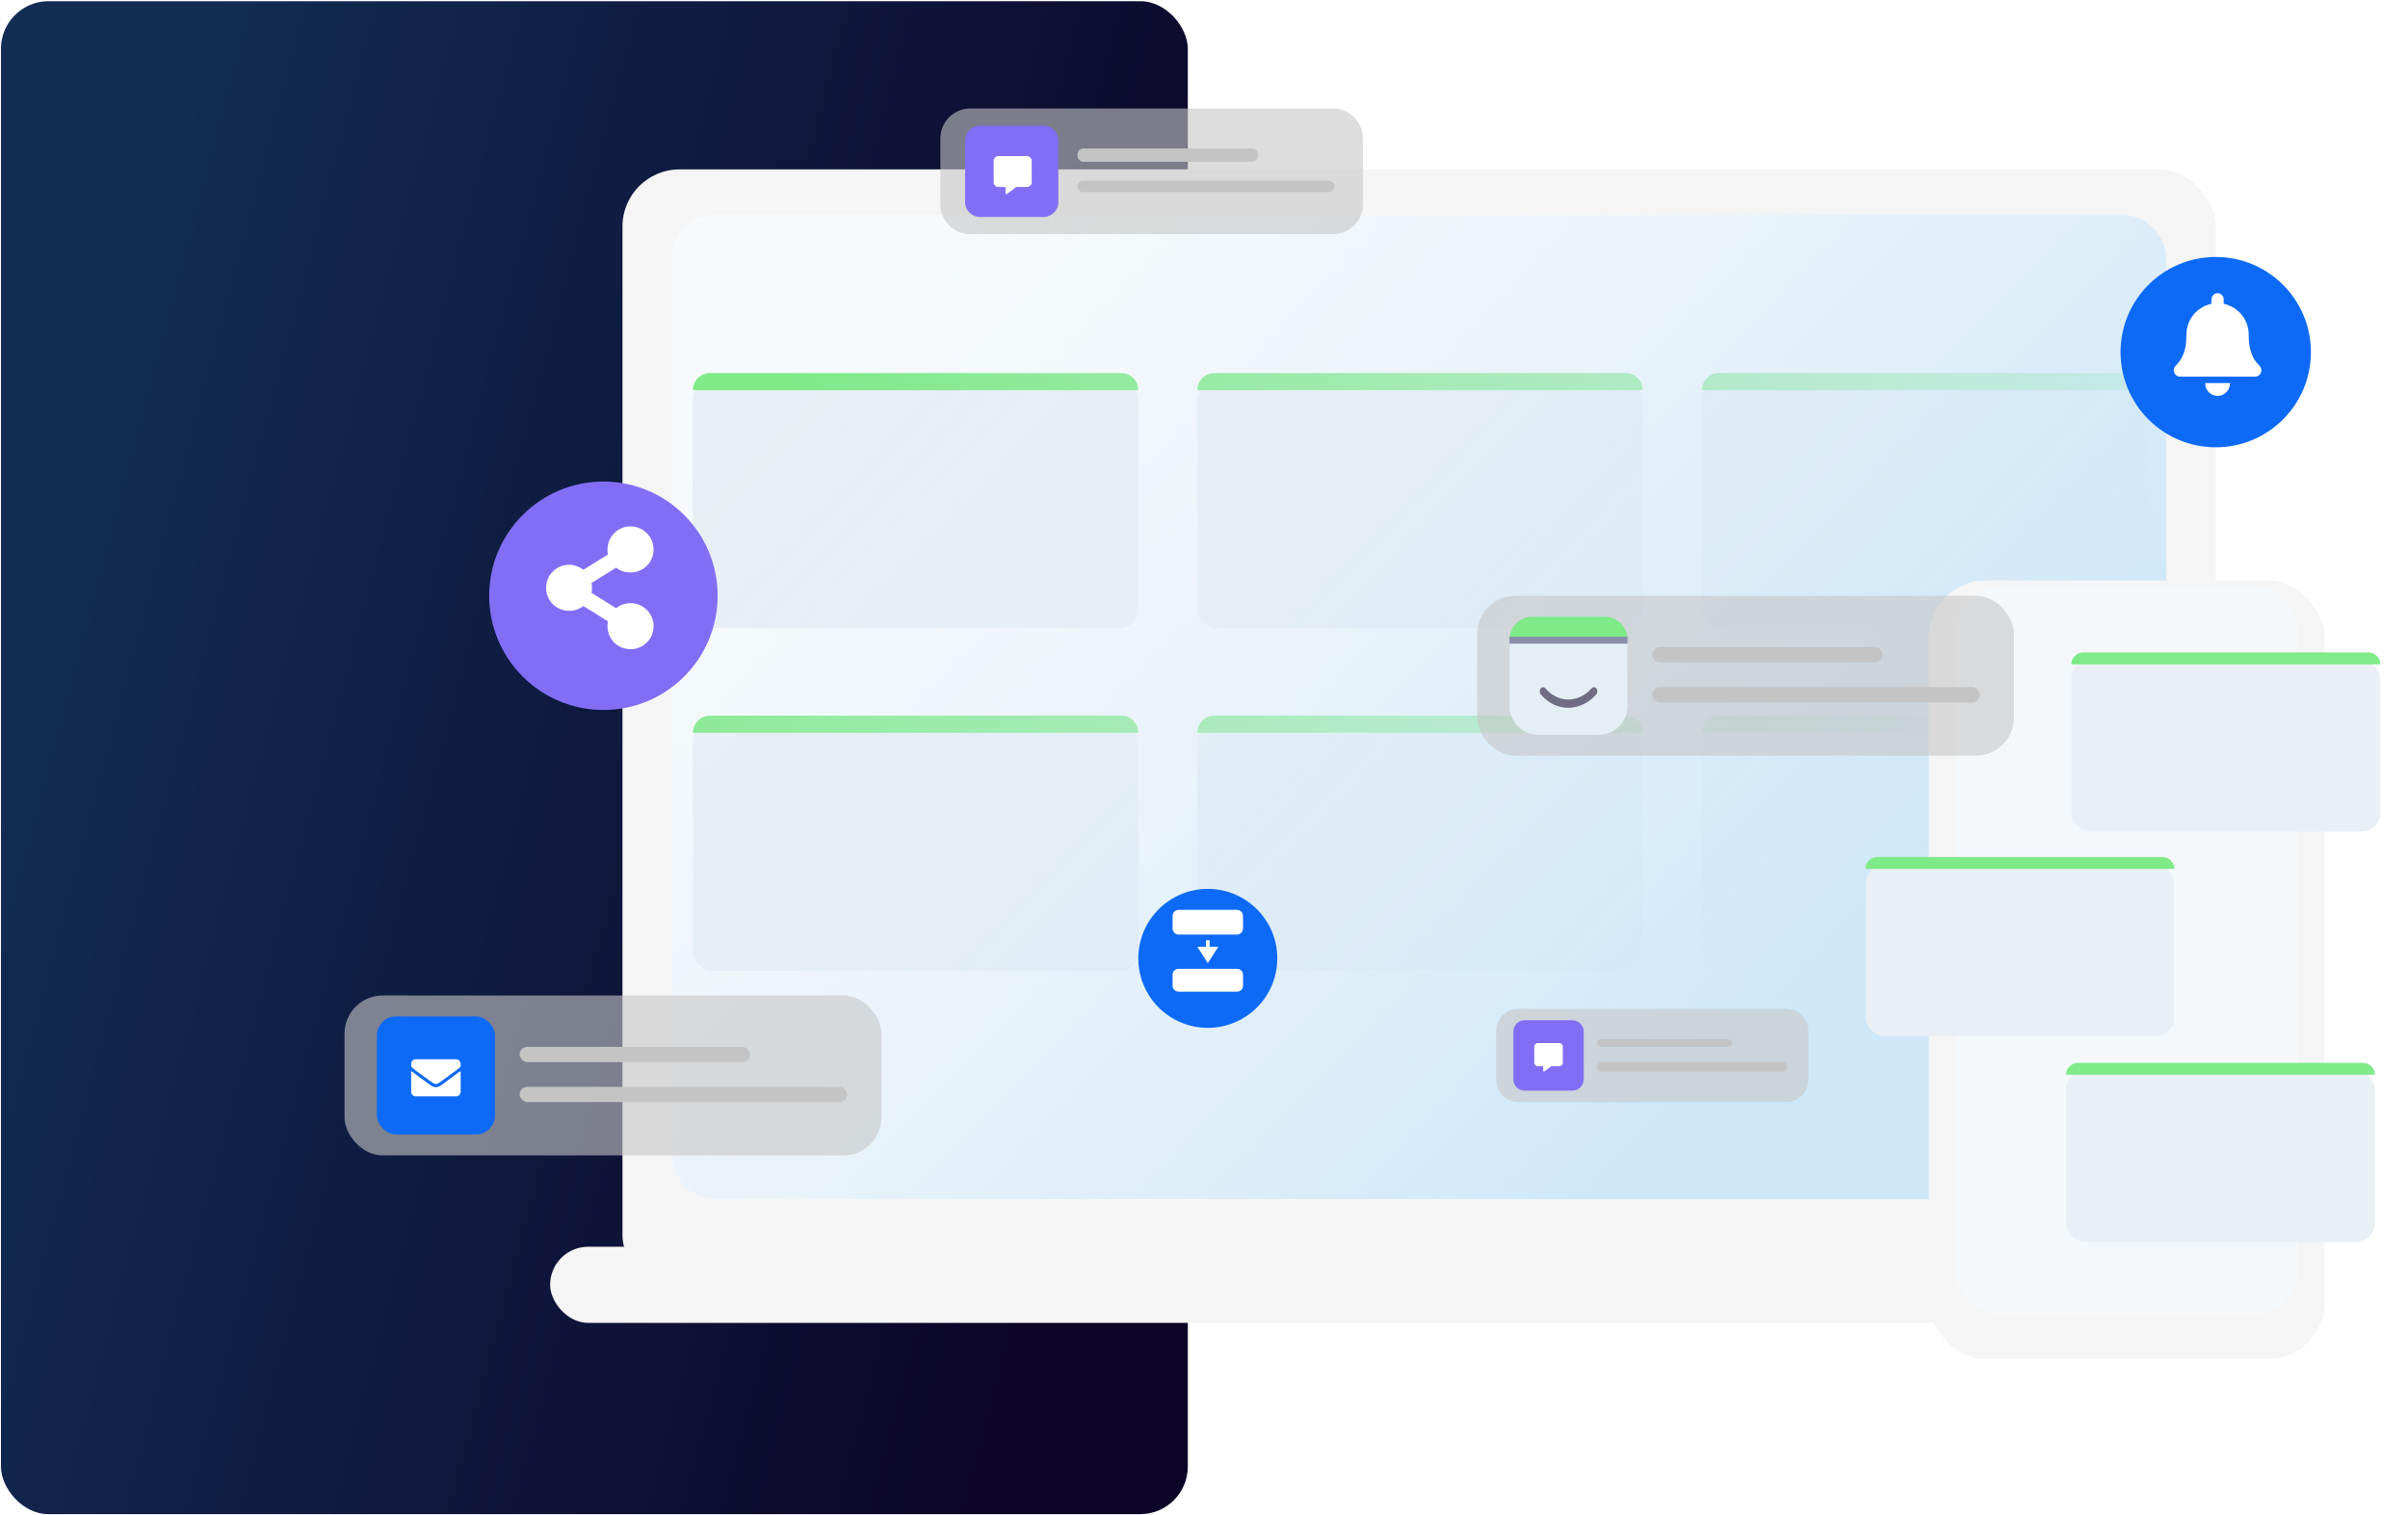 <svg viewBox="0 0 1265 796" fill="none" xmlns="http://www.w3.org/2000/svg">
<rect x="0.5" y="0.628" width="623.499" height="794.87" rx="25" fill="url(#paint0_linear_1334_149)"/>
<g filter="url(#filter0_i_1334_149)">
<rect x="327" y="89" width="837" height="590" rx="30" fill="#F5F5F5"/>
</g>
<rect x="353" y="113" width="785" height="517" rx="22" fill="white"/>
<rect x="353" y="113" width="785" height="517" rx="22" fill="#E4EEF5" fill-opacity="0.3"/>
<g filter="url(#filter1_di_1334_149)">
<rect x="289" y="645" width="913" height="40" rx="20" fill="#F5F5F5"/>
</g>
<g filter="url(#filter2_d_1334_149)">
<rect x="364" y="196" width="234" height="130" rx="10" fill="#E9EFF4"/>
</g>
<path d="M364 205C364 200.029 368.029 196 373 196H589C593.971 196 598 200.029 598 205H364Z" fill="#7EEA88"/>
<g filter="url(#filter3_d_1334_149)">
<rect x="629" y="196" width="234" height="130" rx="10" fill="#E9EFF4"/>
</g>
<path d="M629 205C629 200.029 633.029 196 638 196H854C858.971 196 863 200.029 863 205H629Z" fill="#7EEA88"/>
<g filter="url(#filter4_d_1334_149)">
<rect x="894" y="196" width="234" height="130" rx="10" fill="#E9EFF4"/>
</g>
<path d="M894 205C894 200.029 898.029 196 903 196H1119C1123.97 196 1128 200.029 1128 205H894Z" fill="#7EEA88"/>
<g filter="url(#filter5_d_1334_149)">
<rect x="364" y="376" width="234" height="130" rx="10" fill="#E9EFF4"/>
</g>
<path d="M364 385C364 380.029 368.029 376 373 376H589C593.971 376 598 380.029 598 385H364Z" fill="#7EEA88"/>
<g filter="url(#filter6_d_1334_149)">
<rect x="629" y="376" width="234" height="130" rx="10" fill="#E9EFF4"/>
</g>
<path d="M629 385C629 380.029 633.029 376 638 376H854C858.971 376 863 380.029 863 385H629Z" fill="#7EEA88"/>
<g filter="url(#filter7_d_1334_149)">
<rect x="894" y="376" width="234" height="130" rx="10" fill="#E9EFF4"/>
</g>
<path d="M894 385C894 380.029 898.029 376 903 376H1119C1123.97 376 1128 380.029 1128 385H894Z" fill="#7EEA88"/>
<rect x="353" y="113" width="785" height="517" rx="22" fill="url(#paint1_linear_1334_149)"/>
<g filter="url(#filter8_di_1334_149)">
<rect x="1013.28" y="294.923" width="208.005" height="409.077" rx="30" fill="#F5F5F5"/>
</g>
<rect x="1027.84" y="308.097" width="178.884" height="382.036" rx="22" fill="white"/>
<rect x="1027.84" y="308.097" width="178.884" height="382.036" rx="22" fill="#E4EEF5" fill-opacity="0.4"/>
<g filter="url(#filter9_d_1334_149)">
<rect x="1088.16" y="342.764" width="162.244" height="90.136" rx="10" fill="#E9EFF4"/>
</g>
<path d="M1088.16 349.004C1088.16 345.558 1090.96 342.764 1094.4 342.764H1244.17C1247.61 342.764 1250.41 345.558 1250.41 349.004H1088.16Z" fill="#7EEA88"/>
<g filter="url(#filter10_d_1334_149)">
<rect x="980" y="450.234" width="162.244" height="90.136" rx="10" fill="#E9EFF4"/>
</g>
<path d="M980 456.474C980 453.027 982.794 450.234 986.24 450.234H1136C1139.45 450.234 1142.24 453.027 1142.24 456.474H980Z" fill="#7EEA88"/>
<g filter="url(#filter11_d_1334_149)">
<rect x="1085.39" y="558.396" width="162.244" height="90.136" rx="10" fill="#E9EFF4"/>
</g>
<path d="M1085.39 564.637C1085.39 561.19 1088.18 558.396 1091.63 558.396H1241.39C1244.84 558.396 1247.63 561.19 1247.63 564.637H1085.39Z" fill="#7EEA88"/>
<g filter="url(#filter12_d_1334_149)">
<path d="M1214 181C1214 208.614 1191.61 231 1164 231C1136.39 231 1114 208.614 1114 181C1114 153.386 1136.39 131 1164 131C1191.61 131 1214 153.386 1214 181Z" fill="#0D6AF6"/>
</g>
<path d="M1165.01 208C1168.6 208 1171.48 205.047 1171.48 201.25H1158.44C1158.44 205.047 1161.31 208 1165.01 208ZM1187.08 192.285C1185.13 190.07 1181.33 186.801 1181.33 175.938C1181.33 167.816 1175.79 161.277 1168.19 159.59V157.375C1168.19 155.582 1166.75 154 1165.01 154C1163.16 154 1161.73 155.582 1161.73 157.375V159.59C1154.13 161.277 1148.59 167.816 1148.59 175.938C1148.59 186.801 1144.79 190.07 1142.84 192.285C1142.22 192.918 1141.92 193.762 1142.02 194.5C1142.02 196.293 1143.25 197.875 1145.3 197.875H1184.61C1186.67 197.875 1187.9 196.293 1188 194.5C1188 193.762 1187.69 192.918 1187.08 192.285Z" fill="white"/>
<g filter="url(#filter13_d_1334_149)">
<path d="M377 309C377 342.137 350.137 369 317 369C283.863 369 257 342.137 257 309C257 275.863 283.863 249 317 249C350.137 249 377 275.863 377 309Z" fill="#826EF5"/>
</g>
<path d="M331.25 316.875C328.353 316.875 325.707 317.883 323.691 319.521L310.716 311.458C310.968 310.702 310.968 309.82 310.968 308.812C310.968 307.931 310.968 307.049 310.716 306.293L323.691 298.23C325.707 299.868 328.353 300.75 331.25 300.75C337.927 300.75 343.344 295.459 343.344 288.656C343.344 281.979 337.927 276.562 331.25 276.562C324.447 276.562 319.156 281.979 319.156 288.656C319.156 289.664 319.156 290.546 319.408 291.302L306.433 299.364C304.417 297.727 301.771 296.719 299 296.719C292.197 296.719 286.906 302.136 286.906 308.812C286.906 315.615 292.197 320.906 299 320.906C301.771 320.906 304.417 320.024 306.433 318.387L319.408 326.449C319.156 327.205 319.156 328.087 319.156 329.095V328.969C319.156 335.771 324.447 341.062 331.25 341.062C337.927 341.062 343.344 335.771 343.344 328.969C343.344 322.292 337.927 316.875 331.25 316.875Z" fill="white"/>
<rect x="776" y="313" width="282" height="84" rx="20" fill="#C7C7C7" fill-opacity="0.6"/>
<path d="M793 339C793 330.716 799.716 324 808 324H840C848.284 324 855 330.716 855 339V371C855 379.284 848.284 386 840 386H808C799.716 386 793 379.284 793 371V339Z" fill="#E4EEF5"/>
<path d="M793 336.056C793 329.397 798.397 324 805.056 324H842.944C849.603 324 855 329.397 855 336.056H793Z" fill="#7EEA88"/>
<path fill-rule="evenodd" clip-rule="evenodd" d="M838.655 361.747C839.33 362.626 839.291 364.004 838.567 364.825C830.728 373.714 817.877 374.709 809.412 364.801C808.699 363.967 808.678 362.588 809.365 361.722C810.052 360.855 811.187 360.83 811.9 361.664C818.869 369.821 829.546 369.095 836.121 361.64C836.845 360.82 837.979 360.867 838.655 361.747Z" fill="#6F6C84"/>
<path d="M793 334.535H855V338.168H793V334.535Z" fill="#8A8EAC"/>
<rect x="868" y="340" width="121" height="8" rx="4" fill="#C4C4C4"/>
<rect x="868" y="361" width="172" height="8" rx="4" fill="#C4C4C4"/>
<path d="M494 72.714C494 64.035 501.049 57 509.745 57H700.255C708.951 57 716 64.035 716 72.714V107.286C716 115.964 708.951 123 700.255 123H509.745C501.049 123 494 115.964 494 107.286V72.714Z" fill="#C7C7C7" fill-opacity="0.6"/>
<path d="M566 81.5C566 79.567 567.406 78 569.14 78H657.86C659.594 78 661 79.567 661 81.5C661 83.433 659.594 85 657.86 85H569.14C567.406 85 566 83.433 566 81.5Z" fill="#C4C4C4"/>
<path d="M566 98C566 96.343 567.406 95 569.14 95H697.86C699.594 95 701 96.343 701 98C701 99.657 699.594 101 697.86 101H569.14C567.406 101 566 99.657 566 98Z" fill="#C4C4C4"/>
<path d="M507 73.742C507 69.466 510.538 66 514.903 66H548.097C552.462 66 556 69.466 556 73.742V106.258C556 110.534 552.462 114 548.097 114H514.903C510.538 114 507 110.534 507 106.258V73.742Z" fill="#826EF5"/>
<path d="M539.5 82H524.5C523.094 82 522 83.132 522 84.498V95.739C522 97.145 523.094 98.237 524.5 98.237H528.25V101.516C528.25 101.907 528.68 102.141 528.992 101.907L533.875 98.237H539.5C540.867 98.237 542 97.145 542 95.739V84.498C542 83.132 540.867 82 539.5 82Z" fill="white"/>
<path d="M786 541.667C786 535.223 791.207 530 797.631 530H938.369C944.793 530 950 535.223 950 541.667V567.333C950 573.777 944.793 579 938.369 579H797.631C791.207 579 786 573.777 786 567.333V541.667Z" fill="#C7C7C7" fill-opacity="0.6"/>
<path d="M839 548C839 546.895 840.051 546 841.347 546H907.653C908.949 546 910 546.895 910 548C910 549.105 908.949 550 907.653 550H841.347C840.051 550 839 549.105 839 548Z" fill="#C4C4C4"/>
<path d="M839 560.5C839 559.119 840.041 558 841.326 558H936.674C937.959 558 939 559.119 939 560.5C939 561.881 937.959 563 936.674 563H841.326C840.041 563 839 561.881 839 560.5Z" fill="#C4C4C4"/>
<path d="M795 541.968C795 538.672 797.672 536 800.968 536H826.032C829.328 536 832 538.672 832 541.968V567.032C832 570.328 829.328 573 826.032 573H800.968C797.672 573 795 570.328 795 567.032V541.968Z" fill="#826EF5"/>
<path d="M819.125 548H807.875C806.82 548 806 548.849 806 549.874V558.305C806 559.358 806.82 560.178 807.875 560.178H810.688V562.637C810.688 562.93 811.01 563.106 811.244 562.93L814.906 560.178H819.125C820.15 560.178 821 559.358 821 558.305V549.874C821 548.849 820.15 548 819.125 548Z" fill="white"/>
<rect x="181" y="523" width="282" height="84" rx="20" fill="#C7C7C7" fill-opacity="0.6"/>
<rect x="273" y="550" width="121" height="8" rx="4" fill="#C4C4C4"/>
<rect x="273" y="571" width="172" height="8" rx="4" fill="#C4C4C4"/>
<rect x="198" y="534" width="62" height="62" rx="10" fill="#0D6AF6"/>
<path d="M241.492 562.949C240.324 563.863 238.852 564.98 233.672 568.738C232.656 569.5 230.777 571.176 229 571.176C227.172 571.176 225.344 569.5 224.277 568.738C219.098 564.98 217.625 563.863 216.457 562.949C216.254 562.797 216 562.949 216 563.203V573.562C216 574.934 217.066 576 218.438 576H239.562C240.883 576 242 574.934 242 573.562V563.203C242 562.949 241.695 562.797 241.492 562.949ZM229 569.5C230.168 569.551 231.844 568.027 232.707 567.418C239.461 562.543 239.969 562.086 241.492 560.867C241.797 560.664 242 560.309 242 559.902V558.938C242 557.617 240.883 556.5 239.562 556.5H218.438C217.066 556.5 216 557.617 216 558.938V559.902C216 560.309 216.152 560.664 216.457 560.867C217.98 562.086 218.488 562.543 225.242 567.418C226.105 568.027 227.781 569.551 229 569.5Z" fill="white"/>
<g filter="url(#filter14_d_1334_149)">
<path d="M671 499.5C671 519.658 654.658 536 634.5 536C614.342 536 598 519.658 598 499.5C598 479.342 614.342 463 634.5 463C654.658 463 671 479.342 671 499.5Z" fill="#0D6AF6"/>
</g>
<path d="M616 481.25C616 479.455 617.428 478 619.19 478H649.81C651.572 478 653 479.455 653 481.25V487.75C653 489.545 651.572 491 649.81 491H619.19C617.428 491 616 489.545 616 487.75V481.25Z" fill="white"/>
<path d="M616 512C616 510.343 617.428 509 619.19 509H649.81C651.572 509 653 510.343 653 512V518C653 519.657 651.572 521 649.81 521H619.19C617.428 521 616 519.657 616 518V512Z" fill="white"/>
<path fill-rule="evenodd" clip-rule="evenodd" d="M640 497.429L634.5 506L629 497.429L633.547 497.429L633.547 494L635.453 494L635.453 497.429L640 497.429Z" fill="white"/>
<defs>
<filter id="filter0_i_1334_149" x="327" y="89" width="837" height="590" filterUnits="userSpaceOnUse" color-interpolation-filters="sRGB">
<feFlood flood-opacity="0" result="BackgroundImageFix"/>
<feBlend mode="normal" in="SourceGraphic" in2="BackgroundImageFix" result="shape"/>
<feColorMatrix in="SourceAlpha" type="matrix" values="0 0 0 0 0 0 0 0 0 0 0 0 0 0 0 0 0 0 127 0" result="hardAlpha"/>
<feMorphology radius="10" operator="erode" in="SourceAlpha" result="effect1_innerShadow_1334_149"/>
<feOffset/>
<feGaussianBlur stdDeviation="5.5"/>
<feComposite in2="hardAlpha" operator="arithmetic" k2="-1" k3="1"/>
<feColorMatrix type="matrix" values="0 0 0 0 0.675 0 0 0 0 0.633 0 0 0 0 0.633 0 0 0 0.25 0"/>
<feBlend mode="normal" in2="shape" result="effect1_innerShadow_1334_149"/>
</filter>
<filter id="filter1_di_1334_149" x="273" y="639" width="945" height="72" filterUnits="userSpaceOnUse" color-interpolation-filters="sRGB">
<feFlood flood-opacity="0" result="BackgroundImageFix"/>
<feColorMatrix in="SourceAlpha" type="matrix" values="0 0 0 0 0 0 0 0 0 0 0 0 0 0 0 0 0 0 127 0" result="hardAlpha"/>
<feOffset dy="10"/>
<feGaussianBlur stdDeviation="8"/>
<feComposite in2="hardAlpha" operator="out"/>
<feColorMatrix type="matrix" values="0 0 0 0 0.157 0 0 0 0 0.592 0 0 0 0 0.953 0 0 0 0.25 0"/>
<feBlend mode="normal" in2="BackgroundImageFix" result="effect1_dropShadow_1334_149"/>
<feBlend mode="normal" in="SourceGraphic" in2="effect1_dropShadow_1334_149" result="shape"/>
<feColorMatrix in="SourceAlpha" type="matrix" values="0 0 0 0 0 0 0 0 0 0 0 0 0 0 0 0 0 0 127 0" result="hardAlpha"/>
<feMorphology radius="10" operator="erode" in="SourceAlpha" result="effect2_innerShadow_1334_149"/>
<feOffset/>
<feGaussianBlur stdDeviation="5.5"/>
<feComposite in2="hardAlpha" operator="arithmetic" k2="-1" k3="1"/>
<feColorMatrix type="matrix" values="0 0 0 0 0.675 0 0 0 0 0.633 0 0 0 0 0.633 0 0 0 0.25 0"/>
<feBlend mode="normal" in2="shape" result="effect2_innerShadow_1334_149"/>
</filter>
<filter id="filter2_d_1334_149" x="350" y="186" width="262" height="158" filterUnits="userSpaceOnUse" color-interpolation-filters="sRGB">
<feFlood flood-opacity="0" result="BackgroundImageFix"/>
<feColorMatrix in="SourceAlpha" type="matrix" values="0 0 0 0 0 0 0 0 0 0 0 0 0 0 0 0 0 0 127 0" result="hardAlpha"/>
<feOffset dy="4"/>
<feGaussianBlur stdDeviation="7"/>
<feComposite in2="hardAlpha" operator="out"/>
<feColorMatrix type="matrix" values="0 0 0 0 0.788 0 0 0 0 0.859 0 0 0 0 0.914 0 0 0 1 0"/>
<feBlend mode="normal" in2="BackgroundImageFix" result="effect1_dropShadow_1334_149"/>
<feBlend mode="normal" in="SourceGraphic" in2="effect1_dropShadow_1334_149" result="shape"/>
</filter>
<filter id="filter3_d_1334_149" x="615" y="186" width="262" height="158" filterUnits="userSpaceOnUse" color-interpolation-filters="sRGB">
<feFlood flood-opacity="0" result="BackgroundImageFix"/>
<feColorMatrix in="SourceAlpha" type="matrix" values="0 0 0 0 0 0 0 0 0 0 0 0 0 0 0 0 0 0 127 0" result="hardAlpha"/>
<feOffset dy="4"/>
<feGaussianBlur stdDeviation="7"/>
<feComposite in2="hardAlpha" operator="out"/>
<feColorMatrix type="matrix" values="0 0 0 0 0.788 0 0 0 0 0.859 0 0 0 0 0.914 0 0 0 1 0"/>
<feBlend mode="normal" in2="BackgroundImageFix" result="effect1_dropShadow_1334_149"/>
<feBlend mode="normal" in="SourceGraphic" in2="effect1_dropShadow_1334_149" result="shape"/>
</filter>
<filter id="filter4_d_1334_149" x="880" y="186" width="262" height="158" filterUnits="userSpaceOnUse" color-interpolation-filters="sRGB">
<feFlood flood-opacity="0" result="BackgroundImageFix"/>
<feColorMatrix in="SourceAlpha" type="matrix" values="0 0 0 0 0 0 0 0 0 0 0 0 0 0 0 0 0 0 127 0" result="hardAlpha"/>
<feOffset dy="4"/>
<feGaussianBlur stdDeviation="7"/>
<feComposite in2="hardAlpha" operator="out"/>
<feColorMatrix type="matrix" values="0 0 0 0 0.788 0 0 0 0 0.859 0 0 0 0 0.914 0 0 0 1 0"/>
<feBlend mode="normal" in2="BackgroundImageFix" result="effect1_dropShadow_1334_149"/>
<feBlend mode="normal" in="SourceGraphic" in2="effect1_dropShadow_1334_149" result="shape"/>
</filter>
<filter id="filter5_d_1334_149" x="350" y="366" width="262" height="158" filterUnits="userSpaceOnUse" color-interpolation-filters="sRGB">
<feFlood flood-opacity="0" result="BackgroundImageFix"/>
<feColorMatrix in="SourceAlpha" type="matrix" values="0 0 0 0 0 0 0 0 0 0 0 0 0 0 0 0 0 0 127 0" result="hardAlpha"/>
<feOffset dy="4"/>
<feGaussianBlur stdDeviation="7"/>
<feComposite in2="hardAlpha" operator="out"/>
<feColorMatrix type="matrix" values="0 0 0 0 0.788 0 0 0 0 0.859 0 0 0 0 0.914 0 0 0 1 0"/>
<feBlend mode="normal" in2="BackgroundImageFix" result="effect1_dropShadow_1334_149"/>
<feBlend mode="normal" in="SourceGraphic" in2="effect1_dropShadow_1334_149" result="shape"/>
</filter>
<filter id="filter6_d_1334_149" x="615" y="366" width="262" height="158" filterUnits="userSpaceOnUse" color-interpolation-filters="sRGB">
<feFlood flood-opacity="0" result="BackgroundImageFix"/>
<feColorMatrix in="SourceAlpha" type="matrix" values="0 0 0 0 0 0 0 0 0 0 0 0 0 0 0 0 0 0 127 0" result="hardAlpha"/>
<feOffset dy="4"/>
<feGaussianBlur stdDeviation="7"/>
<feComposite in2="hardAlpha" operator="out"/>
<feColorMatrix type="matrix" values="0 0 0 0 0.788 0 0 0 0 0.859 0 0 0 0 0.914 0 0 0 1 0"/>
<feBlend mode="normal" in2="BackgroundImageFix" result="effect1_dropShadow_1334_149"/>
<feBlend mode="normal" in="SourceGraphic" in2="effect1_dropShadow_1334_149" result="shape"/>
</filter>
<filter id="filter7_d_1334_149" x="880" y="366" width="262" height="158" filterUnits="userSpaceOnUse" color-interpolation-filters="sRGB">
<feFlood flood-opacity="0" result="BackgroundImageFix"/>
<feColorMatrix in="SourceAlpha" type="matrix" values="0 0 0 0 0 0 0 0 0 0 0 0 0 0 0 0 0 0 127 0" result="hardAlpha"/>
<feOffset dy="4"/>
<feGaussianBlur stdDeviation="7"/>
<feComposite in2="hardAlpha" operator="out"/>
<feColorMatrix type="matrix" values="0 0 0 0 0.788 0 0 0 0 0.859 0 0 0 0 0.914 0 0 0 1 0"/>
<feBlend mode="normal" in2="BackgroundImageFix" result="effect1_dropShadow_1334_149"/>
<feBlend mode="normal" in="SourceGraphic" in2="effect1_dropShadow_1334_149" result="shape"/>
</filter>
<filter id="filter8_di_1334_149" x="997.281" y="288.923" width="240.005" height="441.077" filterUnits="userSpaceOnUse" color-interpolation-filters="sRGB">
<feFlood flood-opacity="0" result="BackgroundImageFix"/>
<feColorMatrix in="SourceAlpha" type="matrix" values="0 0 0 0 0 0 0 0 0 0 0 0 0 0 0 0 0 0 127 0" result="hardAlpha"/>
<feOffset dy="10"/>
<feGaussianBlur stdDeviation="8"/>
<feComposite in2="hardAlpha" operator="out"/>
<feColorMatrix type="matrix" values="0 0 0 0 0.157 0 0 0 0 0.592 0 0 0 0 0.953 0 0 0 0.25 0"/>
<feBlend mode="normal" in2="BackgroundImageFix" result="effect1_dropShadow_1334_149"/>
<feBlend mode="normal" in="SourceGraphic" in2="effect1_dropShadow_1334_149" result="shape"/>
<feColorMatrix in="SourceAlpha" type="matrix" values="0 0 0 0 0 0 0 0 0 0 0 0 0 0 0 0 0 0 127 0" result="hardAlpha"/>
<feMorphology radius="10" operator="erode" in="SourceAlpha" result="effect2_innerShadow_1334_149"/>
<feOffset/>
<feGaussianBlur stdDeviation="5.5"/>
<feComposite in2="hardAlpha" operator="arithmetic" k2="-1" k3="1"/>
<feColorMatrix type="matrix" values="0 0 0 0 0.675 0 0 0 0 0.633 0 0 0 0 0.633 0 0 0 0.25 0"/>
<feBlend mode="normal" in2="shape" result="effect2_innerShadow_1334_149"/>
</filter>
<filter id="filter9_d_1334_149" x="1074.16" y="332.764" width="190.244" height="118.136" filterUnits="userSpaceOnUse" color-interpolation-filters="sRGB">
<feFlood flood-opacity="0" result="BackgroundImageFix"/>
<feColorMatrix in="SourceAlpha" type="matrix" values="0 0 0 0 0 0 0 0 0 0 0 0 0 0 0 0 0 0 127 0" result="hardAlpha"/>
<feOffset dy="4"/>
<feGaussianBlur stdDeviation="7"/>
<feComposite in2="hardAlpha" operator="out"/>
<feColorMatrix type="matrix" values="0 0 0 0 0.788 0 0 0 0 0.859 0 0 0 0 0.914 0 0 0 1 0"/>
<feBlend mode="normal" in2="BackgroundImageFix" result="effect1_dropShadow_1334_149"/>
<feBlend mode="normal" in="SourceGraphic" in2="effect1_dropShadow_1334_149" result="shape"/>
</filter>
<filter id="filter10_d_1334_149" x="966" y="440.234" width="190.244" height="118.136" filterUnits="userSpaceOnUse" color-interpolation-filters="sRGB">
<feFlood flood-opacity="0" result="BackgroundImageFix"/>
<feColorMatrix in="SourceAlpha" type="matrix" values="0 0 0 0 0 0 0 0 0 0 0 0 0 0 0 0 0 0 127 0" result="hardAlpha"/>
<feOffset dy="4"/>
<feGaussianBlur stdDeviation="7"/>
<feComposite in2="hardAlpha" operator="out"/>
<feColorMatrix type="matrix" values="0 0 0 0 0.788 0 0 0 0 0.859 0 0 0 0 0.914 0 0 0 1 0"/>
<feBlend mode="normal" in2="BackgroundImageFix" result="effect1_dropShadow_1334_149"/>
<feBlend mode="normal" in="SourceGraphic" in2="effect1_dropShadow_1334_149" result="shape"/>
</filter>
<filter id="filter11_d_1334_149" x="1071.39" y="548.396" width="190.244" height="118.136" filterUnits="userSpaceOnUse" color-interpolation-filters="sRGB">
<feFlood flood-opacity="0" result="BackgroundImageFix"/>
<feColorMatrix in="SourceAlpha" type="matrix" values="0 0 0 0 0 0 0 0 0 0 0 0 0 0 0 0 0 0 127 0" result="hardAlpha"/>
<feOffset dy="4"/>
<feGaussianBlur stdDeviation="7"/>
<feComposite in2="hardAlpha" operator="out"/>
<feColorMatrix type="matrix" values="0 0 0 0 0.788 0 0 0 0 0.859 0 0 0 0 0.914 0 0 0 1 0"/>
<feBlend mode="normal" in2="BackgroundImageFix" result="effect1_dropShadow_1334_149"/>
<feBlend mode="normal" in="SourceGraphic" in2="effect1_dropShadow_1334_149" result="shape"/>
</filter>
<filter id="filter12_d_1334_149" x="1100" y="121" width="128" height="128" filterUnits="userSpaceOnUse" color-interpolation-filters="sRGB">
<feFlood flood-opacity="0" result="BackgroundImageFix"/>
<feColorMatrix in="SourceAlpha" type="matrix" values="0 0 0 0 0 0 0 0 0 0 0 0 0 0 0 0 0 0 127 0" result="hardAlpha"/>
<feOffset dy="4"/>
<feGaussianBlur stdDeviation="7"/>
<feComposite in2="hardAlpha" operator="out"/>
<feColorMatrix type="matrix" values="0 0 0 0 0.157 0 0 0 0 0.591 0 0 0 0 0.953 0 0 0 0.5 0"/>
<feBlend mode="normal" in2="BackgroundImageFix" result="effect1_dropShadow_1334_149"/>
<feBlend mode="normal" in="SourceGraphic" in2="effect1_dropShadow_1334_149" result="shape"/>
</filter>
<filter id="filter13_d_1334_149" x="243" y="239" width="148" height="148" filterUnits="userSpaceOnUse" color-interpolation-filters="sRGB">
<feFlood flood-opacity="0" result="BackgroundImageFix"/>
<feColorMatrix in="SourceAlpha" type="matrix" values="0 0 0 0 0 0 0 0 0 0 0 0 0 0 0 0 0 0 127 0" result="hardAlpha"/>
<feOffset dy="4"/>
<feGaussianBlur stdDeviation="7"/>
<feComposite in2="hardAlpha" operator="out"/>
<feColorMatrix type="matrix" values="0 0 0 0 0.51 0 0 0 0 0.431 0 0 0 0 0.961 0 0 0 0.5 0"/>
<feBlend mode="normal" in2="BackgroundImageFix" result="effect1_dropShadow_1334_149"/>
<feBlend mode="normal" in="SourceGraphic" in2="effect1_dropShadow_1334_149" result="shape"/>
</filter>
<filter id="filter14_d_1334_149" x="584" y="453" width="101" height="101" filterUnits="userSpaceOnUse" color-interpolation-filters="sRGB">
<feFlood flood-opacity="0" result="BackgroundImageFix"/>
<feColorMatrix in="SourceAlpha" type="matrix" values="0 0 0 0 0 0 0 0 0 0 0 0 0 0 0 0 0 0 127 0" result="hardAlpha"/>
<feOffset dy="4"/>
<feGaussianBlur stdDeviation="7"/>
<feComposite in2="hardAlpha" operator="out"/>
<feColorMatrix type="matrix" values="0 0 0 0 0.157 0 0 0 0 0.591 0 0 0 0 0.953 0 0 0 0.5 0"/>
<feBlend mode="normal" in2="BackgroundImageFix" result="effect1_dropShadow_1334_149"/>
<feBlend mode="normal" in="SourceGraphic" in2="effect1_dropShadow_1334_149" result="shape"/>
</filter>
<linearGradient id="paint0_linear_1334_149" x1="64.83" y1="173.849" x2="636.591" y2="325.54" gradientUnits="userSpaceOnUse">
<stop stop-color="#122C54"/>
<stop offset="1" stop-color="#0C0527"/>
</linearGradient>
<linearGradient id="paint1_linear_1334_149" x1="868.5" y1="587" x2="440" y2="172.5" gradientUnits="userSpaceOnUse">
<stop stop-color="#CFE8F9"/>
<stop offset="1" stop-color="#E4EEF5" stop-opacity="0"/>
</linearGradient>
</defs>
</svg>
